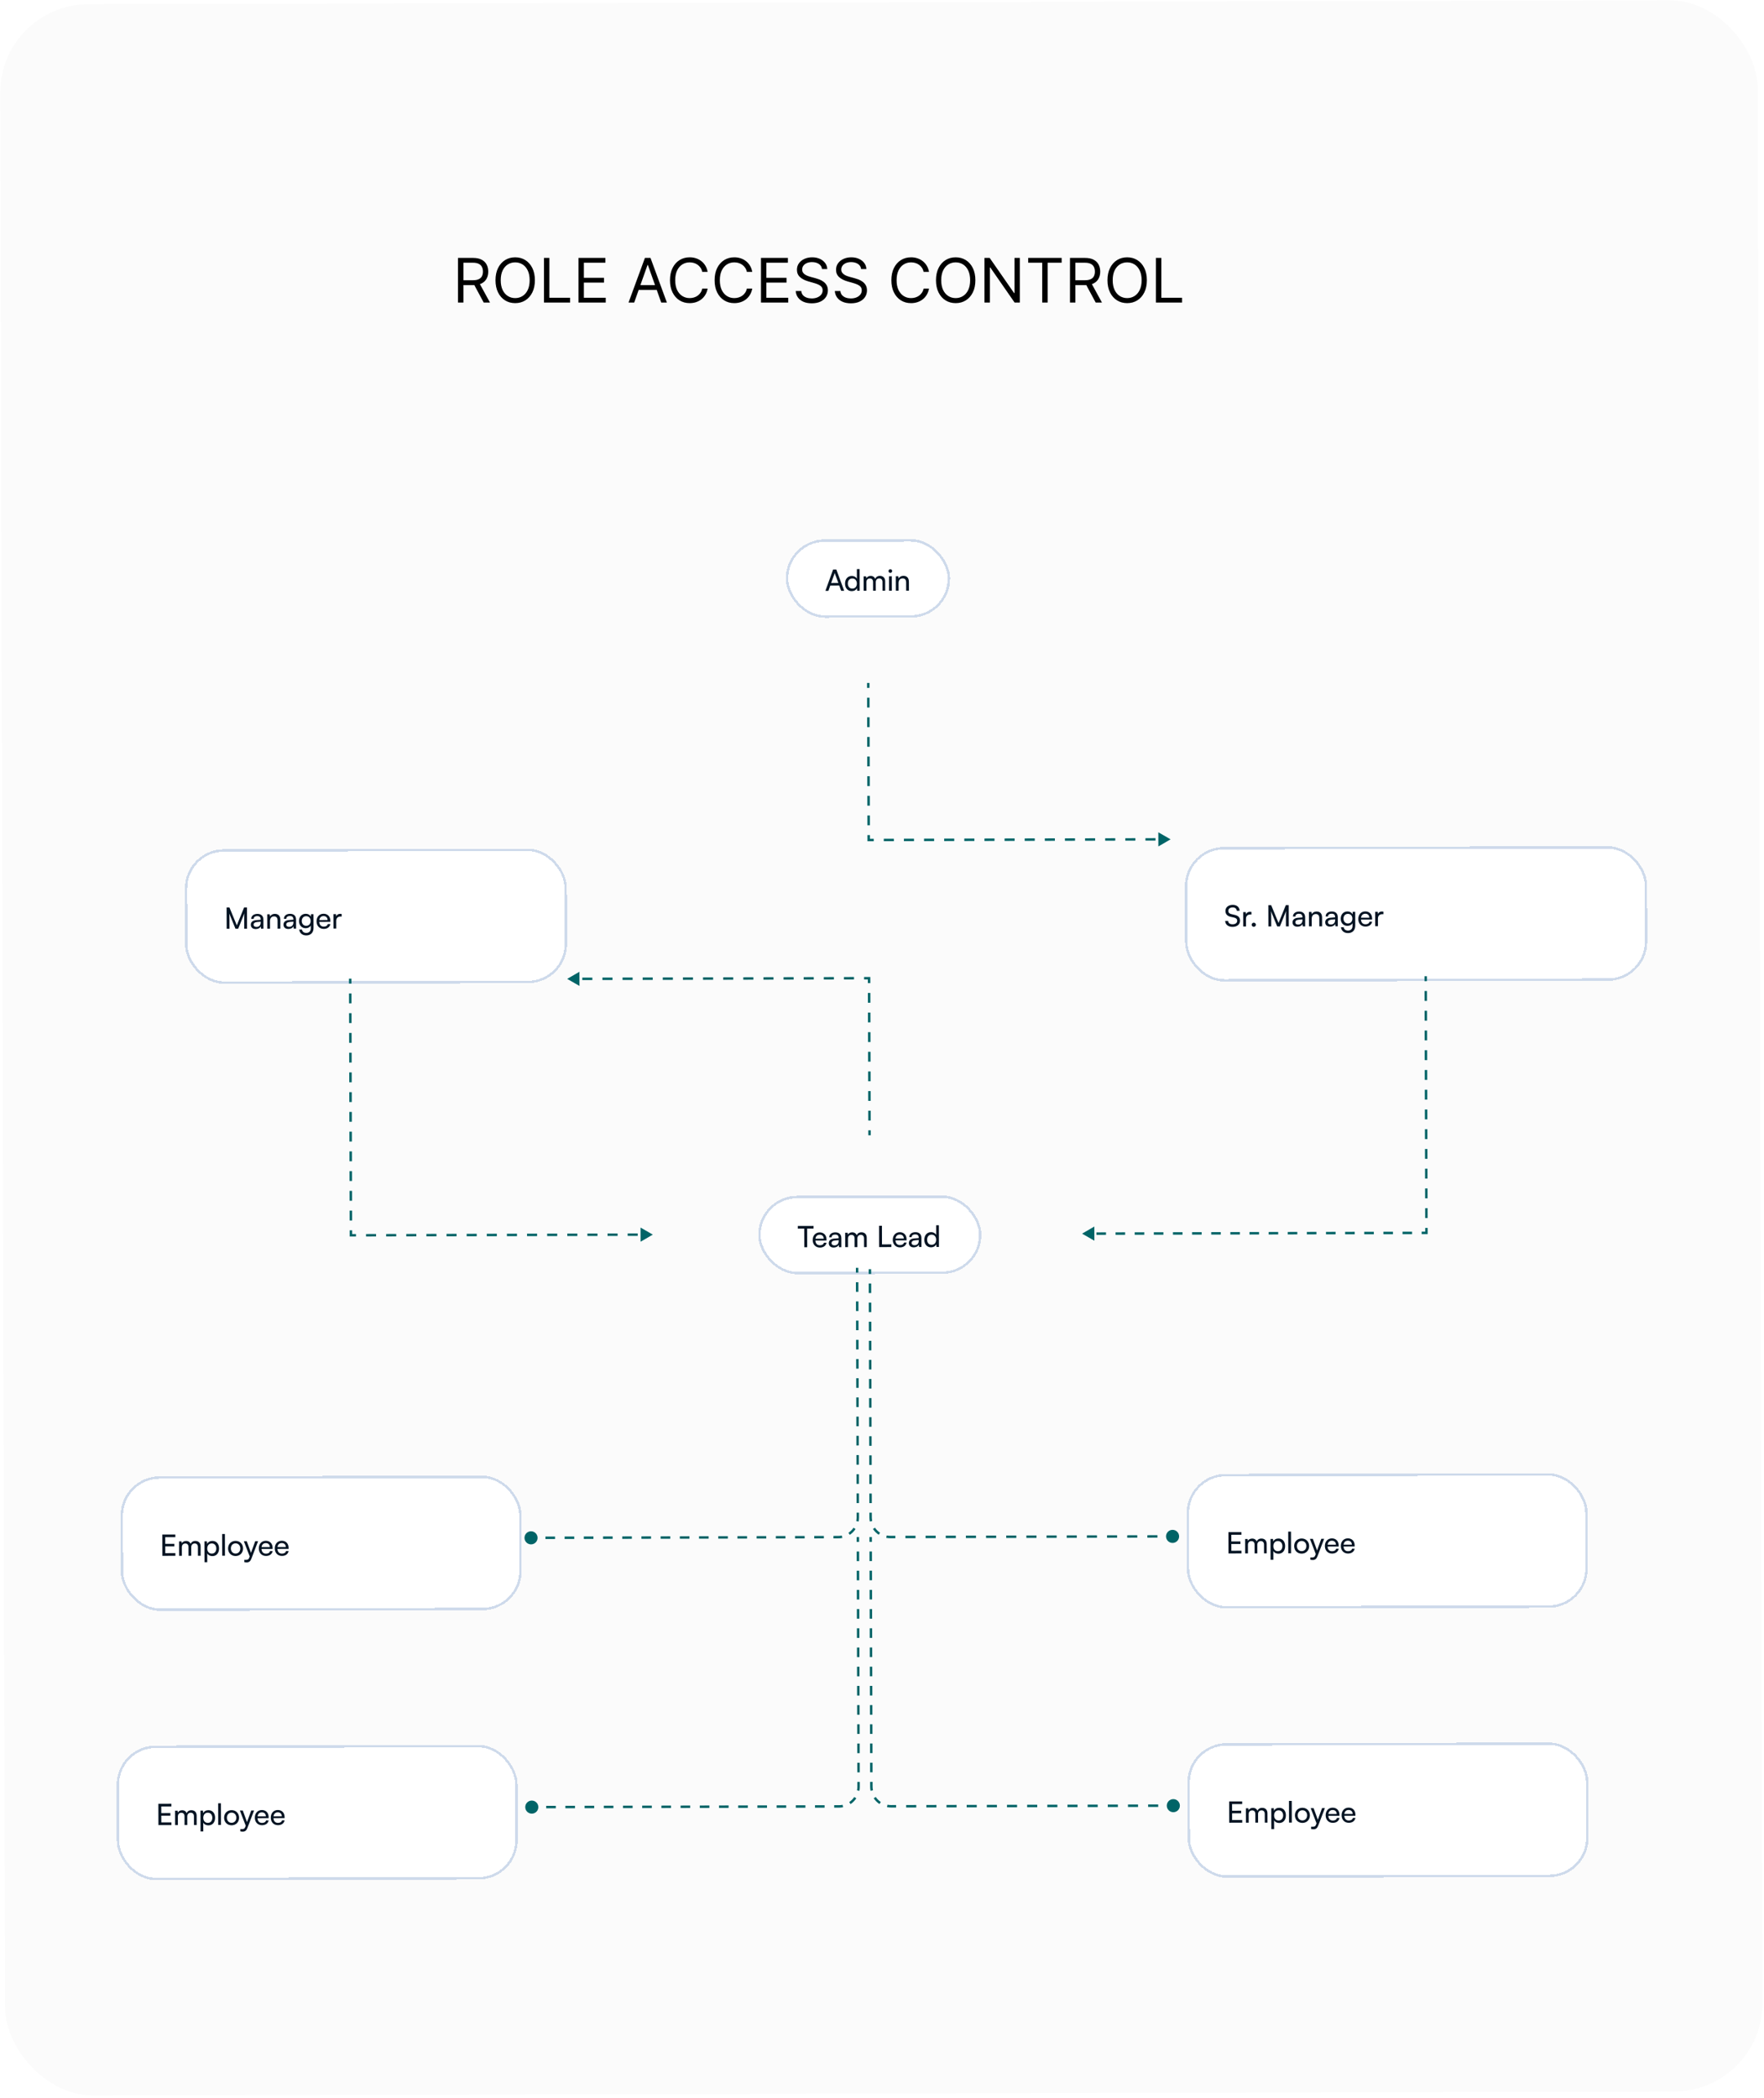 <svg width="719" height="855" viewBox="0 0 719 855" fill="none" xmlns="http://www.w3.org/2000/svg">
<rect y="1.803" width="716.339" height="852.301" rx="36" transform="rotate(-0.144 0 1.803)" fill="#FBFBFB"/>
<path d="M186.684 123.298V105.116H192.828C194.248 105.116 195.414 105.359 196.326 105.844C197.237 106.323 197.912 106.983 198.35 107.824C198.788 108.664 199.007 109.62 199.007 110.691C199.007 111.763 198.788 112.713 198.35 113.541C197.912 114.37 197.24 115.021 196.335 115.494C195.429 115.962 194.272 116.196 192.863 116.196H187.892V114.207H192.792C193.763 114.207 194.544 114.065 195.136 113.781C195.734 113.497 196.166 113.094 196.432 112.573C196.704 112.047 196.841 111.419 196.841 110.691C196.841 109.963 196.704 109.327 196.432 108.783C196.16 108.238 195.725 107.818 195.127 107.522C194.529 107.22 193.739 107.069 192.757 107.069H188.886V123.298H186.684ZM195.243 115.13L199.717 123.298H197.16L192.757 115.13H195.243ZM218.016 114.207C218.016 116.125 217.67 117.782 216.978 119.179C216.285 120.575 215.335 121.652 214.128 122.41C212.921 123.168 211.542 123.546 209.991 123.546C208.44 123.546 207.061 123.168 205.854 122.41C204.646 121.652 203.697 120.575 203.004 119.179C202.312 117.782 201.965 116.125 201.965 114.207C201.965 112.289 202.312 110.632 203.004 109.235C203.697 107.839 204.646 106.761 205.854 106.004C207.061 105.246 208.44 104.867 209.991 104.867C211.542 104.867 212.921 105.246 214.128 106.004C215.335 106.761 216.285 107.839 216.978 109.235C217.67 110.632 218.016 112.289 218.016 114.207ZM215.886 114.207C215.886 112.633 215.622 111.304 215.096 110.221C214.575 109.138 213.868 108.318 212.974 107.762C212.086 107.205 211.092 106.927 209.991 106.927C208.89 106.927 207.893 107.205 206.999 107.762C206.111 108.318 205.404 109.138 204.877 110.221C204.356 111.304 204.096 112.633 204.096 114.207C204.096 115.781 204.356 117.11 204.877 118.193C205.404 119.276 206.111 120.096 206.999 120.652C207.893 121.209 208.89 121.487 209.991 121.487C211.092 121.487 212.086 121.209 212.974 120.652C213.868 120.096 214.575 119.276 215.096 118.193C215.622 117.11 215.886 115.781 215.886 114.207ZM221.719 123.298V105.116H223.92V121.345H232.372V123.298H221.719ZM235.781 123.298V105.116H246.754V107.069H237.983V113.213H246.186V115.166H237.983V121.345H246.896V123.298H235.781ZM258.499 123.298H256.191L262.867 105.116H265.14L271.816 123.298H269.508L264.075 107.992H263.933L258.499 123.298ZM259.352 116.196H268.656V118.149H259.352V116.196ZM288.424 110.798H286.223C286.093 110.165 285.865 109.608 285.539 109.129C285.22 108.649 284.829 108.247 284.367 107.921C283.912 107.59 283.405 107.341 282.849 107.176C282.293 107.01 281.713 106.927 281.109 106.927C280.008 106.927 279.011 107.205 278.117 107.762C277.229 108.318 276.522 109.138 275.995 110.221C275.475 111.304 275.214 112.633 275.214 114.207C275.214 115.781 275.475 117.11 275.995 118.193C276.522 119.276 277.229 120.096 278.117 120.652C279.011 121.209 280.008 121.487 281.109 121.487C281.713 121.487 282.293 121.404 282.849 121.238C283.405 121.072 283.912 120.827 284.367 120.501C284.829 120.17 285.22 119.764 285.539 119.285C285.865 118.8 286.093 118.243 286.223 117.616H288.424C288.259 118.545 287.957 119.377 287.519 120.111C287.081 120.845 286.536 121.469 285.885 121.984C285.234 122.493 284.503 122.881 283.693 123.147C282.888 123.413 282.026 123.546 281.109 123.546C279.558 123.546 278.179 123.168 276.972 122.41C275.765 121.652 274.815 120.575 274.122 119.179C273.43 117.782 273.084 116.125 273.084 114.207C273.084 112.289 273.43 110.632 274.122 109.235C274.815 107.839 275.765 106.761 276.972 106.004C278.179 105.246 279.558 104.867 281.109 104.867C282.026 104.867 282.888 105.001 283.693 105.267C284.503 105.533 285.234 105.924 285.885 106.439C286.536 106.948 287.081 107.569 287.519 108.303C287.957 109.031 288.259 109.863 288.424 110.798ZM306.613 110.798H304.411C304.281 110.165 304.053 109.608 303.728 109.129C303.408 108.649 303.017 108.247 302.556 107.921C302.1 107.59 301.594 107.341 301.038 107.176C300.481 107.01 299.901 106.927 299.298 106.927C298.197 106.927 297.199 107.205 296.306 107.762C295.418 108.318 294.711 109.138 294.184 110.221C293.663 111.304 293.403 112.633 293.403 114.207C293.403 115.781 293.663 117.11 294.184 118.193C294.711 119.276 295.418 120.096 296.306 120.652C297.199 121.209 298.197 121.487 299.298 121.487C299.901 121.487 300.481 121.404 301.038 121.238C301.594 121.072 302.1 120.827 302.556 120.501C303.017 120.17 303.408 119.764 303.728 119.285C304.053 118.8 304.281 118.243 304.411 117.616H306.613C306.447 118.545 306.145 119.377 305.707 120.111C305.269 120.845 304.725 121.469 304.074 121.984C303.423 122.493 302.692 122.881 301.881 123.147C301.076 123.413 300.215 123.546 299.298 123.546C297.747 123.546 296.368 123.168 295.16 122.41C293.953 121.652 293.003 120.575 292.311 119.179C291.618 117.782 291.272 116.125 291.272 114.207C291.272 112.289 291.618 110.632 292.311 109.235C293.003 107.839 293.953 106.761 295.16 106.004C296.368 105.246 297.747 104.867 299.298 104.867C300.215 104.867 301.076 105.001 301.881 105.267C302.692 105.533 303.423 105.924 304.074 106.439C304.725 106.948 305.269 107.569 305.707 108.303C306.145 109.031 306.447 109.863 306.613 110.798ZM310.171 123.298V105.116H321.144V107.069H312.372V113.213H320.576V115.166H312.372V121.345H321.286V123.298H310.171ZM335.055 109.661C334.949 108.762 334.517 108.063 333.759 107.566C333.002 107.069 332.072 106.821 330.971 106.821C330.167 106.821 329.462 106.951 328.859 107.211C328.261 107.472 327.793 107.83 327.456 108.285C327.124 108.741 326.959 109.259 326.959 109.839C326.959 110.324 327.074 110.742 327.305 111.091C327.542 111.434 327.844 111.721 328.21 111.952C328.577 112.177 328.962 112.363 329.365 112.511C329.767 112.653 330.137 112.769 330.474 112.858L332.321 113.355C332.794 113.479 333.321 113.651 333.901 113.87C334.487 114.089 335.046 114.387 335.579 114.766C336.118 115.139 336.562 115.619 336.911 116.204C337.26 116.79 337.435 117.509 337.435 118.362C337.435 119.344 337.177 120.232 336.662 121.025C336.153 121.818 335.407 122.449 334.425 122.916C333.448 123.384 332.262 123.617 330.865 123.617C329.563 123.617 328.435 123.407 327.482 122.987C326.536 122.567 325.79 121.981 325.245 121.229C324.707 120.478 324.402 119.605 324.331 118.61H326.604C326.663 119.297 326.894 119.865 327.296 120.315C327.704 120.759 328.219 121.09 328.841 121.309C329.468 121.522 330.143 121.629 330.865 121.629C331.705 121.629 332.46 121.493 333.129 121.22C333.798 120.942 334.327 120.558 334.718 120.066C335.109 119.569 335.304 118.989 335.304 118.326C335.304 117.723 335.135 117.231 334.798 116.853C334.46 116.474 334.017 116.166 333.466 115.929C332.916 115.693 332.321 115.485 331.682 115.308L329.444 114.669C328.024 114.26 326.9 113.677 326.071 112.92C325.242 112.162 324.828 111.171 324.828 109.946C324.828 108.928 325.103 108.04 325.654 107.282C326.21 106.519 326.956 105.927 327.891 105.507C328.832 105.081 329.882 104.867 331.043 104.867C332.214 104.867 333.256 105.078 334.168 105.498C335.079 105.912 335.801 106.48 336.334 107.202C336.872 107.924 337.156 108.744 337.186 109.661H335.055ZM350.998 109.661C350.891 108.762 350.459 108.063 349.702 107.566C348.944 107.069 348.015 106.821 346.914 106.821C346.109 106.821 345.405 106.951 344.801 107.211C344.203 107.472 343.736 107.83 343.398 108.285C343.067 108.741 342.901 109.259 342.901 109.839C342.901 110.324 343.016 110.742 343.247 111.091C343.484 111.434 343.786 111.721 344.153 111.952C344.52 112.177 344.905 112.363 345.307 112.511C345.709 112.653 346.079 112.769 346.417 112.858L348.263 113.355C348.737 113.479 349.264 113.651 349.844 113.87C350.429 114.089 350.989 114.387 351.521 114.766C352.06 115.139 352.504 115.619 352.853 116.204C353.202 116.79 353.377 117.509 353.377 118.362C353.377 119.344 353.119 120.232 352.605 121.025C352.096 121.818 351.35 122.449 350.367 122.916C349.391 123.384 348.204 123.617 346.807 123.617C345.505 123.617 344.378 123.407 343.425 122.987C342.478 122.567 341.732 121.981 341.188 121.229C340.649 120.478 340.344 119.605 340.273 118.61H342.546C342.605 119.297 342.836 119.865 343.238 120.315C343.647 120.759 344.162 121.09 344.783 121.309C345.411 121.522 346.085 121.629 346.807 121.629C347.648 121.629 348.402 121.493 349.071 121.22C349.74 120.942 350.27 120.558 350.66 120.066C351.051 119.569 351.246 118.989 351.246 118.326C351.246 117.723 351.078 117.231 350.74 116.853C350.403 116.474 349.959 116.166 349.409 115.929C348.858 115.693 348.263 115.485 347.624 115.308L345.387 114.669C343.966 114.26 342.842 113.677 342.013 112.92C341.185 112.162 340.77 111.171 340.77 109.946C340.77 108.928 341.046 108.04 341.596 107.282C342.152 106.519 342.898 105.927 343.833 105.507C344.774 105.081 345.825 104.867 346.985 104.867C348.157 104.867 349.198 105.078 350.11 105.498C351.021 105.912 351.743 106.48 352.276 107.202C352.815 107.924 353.099 108.744 353.128 109.661H350.998ZM378.659 110.798H376.457C376.327 110.165 376.099 109.608 375.774 109.129C375.454 108.649 375.063 108.247 374.602 107.921C374.146 107.59 373.64 107.341 373.084 107.176C372.527 107.01 371.947 106.927 371.343 106.927C370.243 106.927 369.245 107.205 368.352 107.762C367.464 108.318 366.757 109.138 366.23 110.221C365.709 111.304 365.449 112.633 365.449 114.207C365.449 115.781 365.709 117.11 366.23 118.193C366.757 119.276 367.464 120.096 368.352 120.652C369.245 121.209 370.243 121.487 371.343 121.487C371.947 121.487 372.527 121.404 373.084 121.238C373.64 121.072 374.146 120.827 374.602 120.501C375.063 120.17 375.454 119.764 375.774 119.285C376.099 118.8 376.327 118.243 376.457 117.616H378.659C378.493 118.545 378.191 119.377 377.753 120.111C377.315 120.845 376.771 121.469 376.12 121.984C375.469 122.493 374.738 122.881 373.927 123.147C373.122 123.413 372.261 123.546 371.343 123.546C369.793 123.546 368.414 123.168 367.206 122.41C365.999 121.652 365.049 120.575 364.357 119.179C363.664 117.782 363.318 116.125 363.318 114.207C363.318 112.289 363.664 110.632 364.357 109.235C365.049 107.839 365.999 106.761 367.206 106.004C368.414 105.246 369.793 104.867 371.343 104.867C372.261 104.867 373.122 105.001 373.927 105.267C374.738 105.533 375.469 105.924 376.12 106.439C376.771 106.948 377.315 107.569 377.753 108.303C378.191 109.031 378.493 109.863 378.659 110.798ZM397.558 114.207C397.558 116.125 397.211 117.782 396.519 119.179C395.826 120.575 394.876 121.652 393.669 122.41C392.462 123.168 391.083 123.546 389.532 123.546C387.981 123.546 386.602 123.168 385.395 122.41C384.187 121.652 383.238 120.575 382.545 119.179C381.853 117.782 381.506 116.125 381.506 114.207C381.506 112.289 381.853 110.632 382.545 109.235C383.238 107.839 384.187 106.761 385.395 106.004C386.602 105.246 387.981 104.867 389.532 104.867C391.083 104.867 392.462 105.246 393.669 106.004C394.876 106.761 395.826 107.839 396.519 109.235C397.211 110.632 397.558 112.289 397.558 114.207ZM395.427 114.207C395.427 112.633 395.163 111.304 394.637 110.221C394.116 109.138 393.409 108.318 392.515 107.762C391.627 107.205 390.633 106.927 389.532 106.927C388.431 106.927 387.434 107.205 386.54 107.762C385.652 108.318 384.945 109.138 384.418 110.221C383.897 111.304 383.637 112.633 383.637 114.207C383.637 115.781 383.897 117.11 384.418 118.193C384.945 119.276 385.652 120.096 386.54 120.652C387.434 121.209 388.431 121.487 389.532 121.487C390.633 121.487 391.627 121.209 392.515 120.652C393.409 120.096 394.116 119.276 394.637 118.193C395.163 117.11 395.427 115.781 395.427 114.207ZM415.677 105.116V123.298H413.546L403.639 109.022H403.461V123.298H401.26V105.116H403.39L413.333 119.427H413.511V105.116H415.677ZM419.088 107.069V105.116H432.725V107.069H427.008V123.298H424.806V107.069H419.088ZM436.123 123.298V105.116H442.266C443.687 105.116 444.853 105.359 445.764 105.844C446.676 106.323 447.35 106.983 447.788 107.824C448.226 108.664 448.445 109.62 448.445 110.691C448.445 111.763 448.226 112.713 447.788 113.541C447.35 114.37 446.679 115.021 445.773 115.494C444.868 115.962 443.71 116.196 442.302 116.196H437.33V114.207H442.231C443.201 114.207 443.983 114.065 444.575 113.781C445.172 113.497 445.604 113.094 445.871 112.573C446.143 112.047 446.279 111.419 446.279 110.691C446.279 109.963 446.143 109.327 445.871 108.783C445.598 108.238 445.163 107.818 444.566 107.522C443.968 107.22 443.178 107.069 442.195 107.069H438.325V123.298H436.123ZM444.681 115.13L449.156 123.298H446.599L442.195 115.13H444.681ZM467.455 114.207C467.455 116.125 467.109 117.782 466.416 119.179C465.724 120.575 464.774 121.652 463.566 122.41C462.359 123.168 460.98 123.546 459.429 123.546C457.879 123.546 456.5 123.168 455.292 122.41C454.085 121.652 453.135 120.575 452.443 119.179C451.75 117.782 451.404 116.125 451.404 114.207C451.404 112.289 451.75 110.632 452.443 109.235C453.135 107.839 454.085 106.761 455.292 106.004C456.5 105.246 457.879 104.867 459.429 104.867C460.98 104.867 462.359 105.246 463.566 106.004C464.774 106.761 465.724 107.839 466.416 109.235C467.109 110.632 467.455 112.289 467.455 114.207ZM465.324 114.207C465.324 112.633 465.061 111.304 464.534 110.221C464.013 109.138 463.306 108.318 462.412 107.762C461.525 107.205 460.53 106.927 459.429 106.927C458.329 106.927 457.331 107.205 456.438 107.762C455.55 108.318 454.843 109.138 454.316 110.221C453.795 111.304 453.535 112.633 453.535 114.207C453.535 115.781 453.795 117.11 454.316 118.193C454.843 119.276 455.55 120.096 456.438 120.652C457.331 121.209 458.329 121.487 459.429 121.487C460.53 121.487 461.525 121.209 462.412 120.652C463.306 120.096 464.013 119.276 464.534 118.193C465.061 117.11 465.324 115.781 465.324 114.207ZM471.157 123.298V105.116H473.359V121.345H481.81V123.298H471.157Z" fill="black"/>
<g filter="url(#filter0_d_13_837)">
<rect width="67" height="32" rx="16" transform="matrix(1 -0.002 0.003 1 320.228 217.828)" fill="white" shape-rendering="crispEdges"/>
<rect x="0.501" y="0.499" width="66" height="31" rx="15.5" transform="matrix(1 -0.002 0.003 1 320.227 217.829)" stroke="#CEDAEB" shape-rendering="crispEdges"/>
<path d="M337.656 238.789L336.432 238.792L339.575 230.109L340.883 230.106L344.088 238.775L342.852 238.778L342.065 236.619L338.417 236.628L337.656 238.789ZM340.084 231.98L338.775 235.607L341.715 235.6L340.372 231.979C340.312 231.811 340.251 231.608 340.227 231.476C340.203 231.596 340.144 231.8 340.084 231.98ZM347.179 238.912C345.475 238.916 344.439 237.646 344.434 235.858C344.429 234.058 345.469 232.736 347.209 232.732C348.109 232.73 348.866 233.124 349.264 233.843L349.253 229.931L350.369 229.929L350.394 238.761L349.386 238.763L349.287 237.695C348.905 238.5 348.115 238.91 347.179 238.912ZM347.404 237.891C348.556 237.889 349.261 237.035 349.258 235.811C349.254 234.611 348.544 233.749 347.392 233.751C346.24 233.754 345.57 234.62 345.574 235.82C345.577 237.032 346.252 237.894 347.404 237.891ZM353.149 238.755L352.021 238.757L352.005 232.889L353.013 232.887L353.123 233.655C353.422 233.102 354.044 232.717 354.872 232.715C355.784 232.713 356.434 233.167 356.736 233.899C357.01 233.166 357.716 232.708 358.628 232.706C359.972 232.703 360.791 233.541 360.795 234.897L360.805 238.737L359.701 238.74L359.691 235.176C359.689 234.252 359.171 233.725 358.379 233.727C357.527 233.729 356.965 234.33 356.968 235.266L356.977 238.746L355.861 238.748L355.851 235.172C355.849 234.249 355.343 233.746 354.551 233.747C353.699 233.749 353.137 234.339 353.14 235.275L353.149 238.755ZM362.901 231.473C362.493 231.474 362.156 231.138 362.155 230.73C362.153 230.31 362.488 229.986 362.896 229.985C363.304 229.984 363.641 230.307 363.643 230.727C363.644 231.135 363.309 231.472 362.901 231.473ZM362.369 238.734L362.353 232.866L363.481 232.863L363.497 238.731L362.369 238.734ZM366.263 238.725L365.135 238.728L365.118 232.86L366.138 232.857L366.261 233.757C366.631 233.084 367.374 232.687 368.202 232.685C369.75 232.681 370.46 233.628 370.465 235.128L370.475 238.716L369.347 238.718L369.337 235.382C369.334 234.194 368.781 233.715 367.917 233.717C366.861 233.72 366.251 234.477 366.254 235.617L366.263 238.725Z" fill="#031322"/>
</g>
<path d="M477.132 342.066L472.14 344.964L472.124 339.191L477.132 342.066ZM354.08 342.342L354.081 342.842L353.581 342.844L353.58 342.344L354.08 342.342ZM470.981 342.58L466.879 342.589L466.877 341.589L470.978 341.58L470.981 342.58ZM462.778 342.598L458.676 342.608L458.673 341.608L462.775 341.598L462.778 342.598ZM454.574 342.617L450.472 342.626L450.47 341.626L454.571 341.617L454.574 342.617ZM446.371 342.635L442.269 342.644L442.266 341.644L446.368 341.635L446.371 342.635ZM438.167 342.654L434.065 342.663L434.063 341.663L438.164 341.654L438.167 342.654ZM429.964 342.672L425.862 342.681L425.859 341.681L429.961 341.672L429.964 342.672ZM421.76 342.69L417.658 342.7L417.656 341.7L421.757 341.69L421.76 342.69ZM413.557 342.709L409.455 342.718L409.452 341.718L413.554 341.709L413.557 342.709ZM405.353 342.727L401.251 342.737L401.249 341.737L405.35 341.727L405.353 342.727ZM397.15 342.746L393.048 342.755L393.045 341.755L397.147 341.746L397.15 342.746ZM388.946 342.764L384.844 342.773L384.842 341.773L388.943 341.764L388.946 342.764ZM380.743 342.783L376.641 342.792L376.638 341.792L380.74 341.783L380.743 342.783ZM372.539 342.801L368.437 342.81L368.435 341.81L372.536 341.801L372.539 342.801ZM364.336 342.819L360.234 342.829L360.231 341.829L364.333 341.819L364.336 342.819ZM356.132 342.838L354.081 342.842L354.078 341.842L356.129 341.838L356.132 342.838ZM353.58 342.344L353.574 340.344L354.574 340.341L354.58 342.341L353.58 342.344ZM353.563 336.344L353.552 332.344L354.552 332.341L354.563 336.341L353.563 336.344ZM353.54 328.344L353.529 324.344L354.529 324.341L354.54 328.341L353.54 328.344ZM353.518 320.344L353.506 316.344L354.506 316.341L354.518 320.341L353.518 320.344ZM353.495 312.344L353.484 308.344L354.484 308.341L354.495 312.341L353.495 312.344ZM353.473 304.344L353.461 300.344L354.461 300.341L354.473 304.341L353.473 304.344ZM353.45 296.344L353.439 292.344L354.439 292.341L354.45 296.341L353.45 296.344ZM353.427 288.344L353.416 284.344L354.416 284.342L354.427 288.341L353.427 288.344ZM353.405 280.344L353.399 278.344L354.399 278.342L354.405 280.342L353.405 280.344Z" fill="#006467"/>
<g filter="url(#filter1_d_13_837)">
<rect width="188.425" height="54.872" rx="16" transform="matrix(1 -0.002 0.003 1 482.904 343.207)" fill="white" shape-rendering="crispEdges"/>
<rect x="0.501" y="0.499" width="187.425" height="53.872" rx="15.5" transform="matrix(1 -0.002 0.003 1 482.902 343.208)" stroke="#CEDAEB" shape-rendering="crispEdges"/>
<path d="M499.481 369.27C499.477 367.782 500.674 366.771 502.462 366.767C504.118 366.764 505.189 367.685 505.289 369.185L504.101 369.188C504.039 368.324 503.425 367.821 502.453 367.823C501.361 367.826 500.655 368.379 500.657 369.231C500.659 369.927 501.056 370.346 501.873 370.537L503.302 370.869C504.719 371.19 505.441 371.957 505.444 373.181C505.449 374.741 504.24 375.739 502.392 375.744C500.628 375.747 499.449 374.826 499.373 373.338L500.573 373.336C500.599 374.164 501.297 374.69 502.389 374.688C503.541 374.685 504.271 374.143 504.269 373.279C504.267 372.595 503.893 372.164 503.065 371.974L501.636 371.653C500.219 371.332 499.485 370.518 499.481 369.27ZM510.08 369.666L510.083 370.698L509.579 370.699C508.511 370.702 507.853 371.351 507.856 372.479L507.865 375.587L506.737 375.59L506.72 369.734L507.776 369.731L507.851 370.619C508.089 370.007 508.676 369.597 509.48 369.596C509.684 369.595 509.852 369.619 510.08 369.666ZM511.046 375.724C510.578 375.725 510.181 375.342 510.18 374.886C510.178 374.418 510.573 374.033 511.041 374.032C511.497 374.031 511.894 374.414 511.896 374.882C511.897 375.338 511.502 375.723 511.046 375.724ZM518.147 375.564L516.995 375.567L516.971 366.891L518.123 366.888L521.131 374.177L524.099 366.875L525.275 366.872L525.299 375.548L524.147 375.551L524.138 372.119C524.133 370.499 524.143 369.911 524.202 369.299L521.687 375.556L520.583 375.559L518.046 369.336C518.107 369.756 518.133 370.644 518.137 371.856L518.147 375.564ZM528.844 375.684C527.584 375.687 526.838 374.981 526.835 373.913C526.832 372.833 527.634 372.159 529.014 372.048L530.861 371.9L530.861 371.732C530.858 370.748 530.269 370.401 529.477 370.403C528.529 370.405 527.99 370.826 527.992 371.534L527.008 371.536C527.005 370.312 528.01 369.506 529.522 369.503C530.974 369.499 531.961 370.265 531.965 371.849L531.976 375.533L531.016 375.535L530.893 374.588C530.595 375.26 529.792 375.682 528.844 375.684ZM529.165 374.807C530.233 374.805 530.879 374.108 530.876 373.004L530.875 372.692L529.376 372.815C528.38 372.913 527.973 373.298 527.975 373.874C527.977 374.498 528.433 374.809 529.165 374.807ZM534.666 375.527L533.538 375.53L533.521 369.662L534.541 369.659L534.664 370.559C535.034 369.886 535.777 369.489 536.605 369.487C538.153 369.483 538.863 370.43 538.868 371.93L538.878 375.518L537.75 375.52L537.74 372.184C537.737 370.996 537.184 370.517 536.32 370.519C535.264 370.522 534.654 371.279 534.657 372.419L534.666 375.527ZM542.156 375.654C540.896 375.657 540.15 374.951 540.147 373.883C540.144 372.803 540.946 372.129 542.326 372.018L544.174 371.87L544.173 371.702C544.17 370.718 543.581 370.371 542.789 370.373C541.841 370.375 541.303 370.796 541.305 371.504L540.321 371.506C540.317 370.282 541.323 369.476 542.835 369.473C544.287 369.469 545.273 370.235 545.278 371.819L545.288 375.503L544.328 375.505L544.205 374.558C543.907 375.23 543.104 375.652 542.156 375.654ZM542.478 374.778C543.546 374.775 544.192 374.078 544.189 372.974L544.188 372.662L542.688 372.785C541.693 372.883 541.286 373.268 541.287 373.844C541.289 374.468 541.746 374.779 542.478 374.778ZM546.469 372.417C546.465 370.761 547.529 369.462 549.233 369.458C550.181 369.456 550.914 369.887 551.288 370.618L551.37 369.622L552.378 369.619L552.393 375.247C552.399 377.095 551.262 378.274 549.462 378.278C547.866 378.281 546.771 377.384 546.551 375.896L547.679 375.894C547.826 376.758 548.475 377.26 549.459 377.258C550.563 377.255 551.281 376.534 551.278 375.418L551.275 374.242C550.893 374.927 550.126 375.336 549.202 375.338C547.534 375.342 546.474 374.061 546.469 372.417ZM547.597 372.39C547.6 373.494 548.287 374.356 549.391 374.354C550.531 374.351 551.225 373.534 551.221 372.382C551.218 371.254 550.544 370.439 549.392 370.442C548.264 370.445 547.594 371.31 547.597 372.39ZM556.554 375.622C554.826 375.626 553.635 374.38 553.63 372.556C553.625 370.72 554.785 369.446 556.489 369.442C558.157 369.438 559.252 370.588 559.257 372.328L559.258 372.748L554.722 372.77C554.81 374.006 555.46 374.688 556.576 374.686C557.452 374.684 558.027 374.323 558.217 373.65L559.273 373.648C558.988 374.908 558.006 375.619 556.554 375.622ZM556.492 370.39C555.508 370.392 554.885 370.982 554.744 372.014L558.128 372.006C558.125 371.034 557.488 370.388 556.492 370.39ZM563.869 369.545L563.872 370.577L563.368 370.579C562.3 370.581 561.642 371.23 561.645 372.358L561.654 375.466L560.526 375.469L560.509 369.613L561.565 369.611L561.64 370.498C561.878 369.886 562.465 369.477 563.269 369.475C563.473 369.474 563.641 369.498 563.869 369.545Z" fill="#031322"/>
</g>
<g filter="url(#filter2_d_13_837)">
<rect width="155.739" height="54.872" rx="16" transform="matrix(1 -0.002 0.003 1 75.292 344.122)" fill="white" shape-rendering="crispEdges"/>
<rect x="0.501" y="0.499" width="154.739" height="53.872" rx="15.5" transform="matrix(1 -0.002 0.003 1 75.291 344.123)" stroke="#CEDAEB" shape-rendering="crispEdges"/>
<path d="M93.544 376.517L92.392 376.519L92.367 367.843L93.519 367.841L96.528 375.13L99.495 367.827L100.671 367.825L100.696 376.501L99.544 376.503L99.534 373.071C99.529 371.451 99.54 370.863 99.598 370.251L97.084 376.509L95.98 376.511L93.442 370.289C93.503 370.709 93.53 371.597 93.533 372.809L93.544 376.517ZM104.24 376.637C102.98 376.64 102.234 375.933 102.231 374.865C102.228 373.785 103.03 373.112 104.41 373L106.258 372.852L106.257 372.684C106.254 371.7 105.665 371.354 104.873 371.355C103.925 371.358 103.387 371.779 103.389 372.487L102.405 372.489C102.401 371.265 103.407 370.459 104.919 370.455C106.371 370.452 107.357 371.218 107.362 372.802L107.372 376.486L106.412 376.488L106.289 375.54C105.991 376.213 105.188 376.635 104.24 376.637ZM104.562 375.76C105.63 375.758 106.276 375.06 106.273 373.956L106.272 373.644L104.772 373.768C103.777 373.866 103.37 374.251 103.371 374.827C103.373 375.451 103.83 375.762 104.562 375.76ZM110.062 376.48L108.934 376.482L108.918 370.614L109.938 370.612L110.06 371.512C110.43 370.839 111.173 370.441 112.001 370.439C113.549 370.436 114.26 371.382 114.264 372.882L114.274 376.47L113.146 376.473L113.137 373.137C113.133 371.949 112.58 371.47 111.716 371.472C110.66 371.474 110.05 372.232 110.053 373.372L110.062 376.48ZM117.553 376.607C116.293 376.61 115.547 375.903 115.544 374.835C115.541 373.755 116.343 373.082 117.723 372.971L119.57 372.822L119.57 372.654C119.567 371.67 118.978 371.324 118.186 371.325C117.238 371.328 116.699 371.749 116.701 372.457L115.717 372.459C115.714 371.235 116.719 370.429 118.231 370.425C119.683 370.422 120.67 371.188 120.674 372.772L120.684 376.456L119.724 376.458L119.602 375.51C119.304 376.183 118.501 376.605 117.553 376.607ZM117.874 375.73C118.942 375.728 119.588 375.03 119.585 373.926L119.584 373.614L118.085 373.738C117.089 373.836 116.682 374.221 116.684 374.797C116.685 375.421 117.142 375.732 117.874 375.73ZM121.866 373.369C121.861 371.713 122.925 370.415 124.629 370.411C125.577 370.409 126.311 370.839 126.685 371.57L126.766 370.574L127.774 370.572L127.79 376.2C127.795 378.048 126.658 379.226 124.858 379.231C123.262 379.234 122.168 378.337 121.948 376.849L123.076 376.847C123.222 377.71 123.872 378.213 124.856 378.211C125.96 378.208 126.677 377.486 126.674 376.37L126.671 375.194C126.289 375.879 125.522 376.289 124.598 376.291C122.93 376.295 121.87 375.013 121.866 373.369ZM122.994 373.343C122.997 374.447 123.683 375.309 124.787 375.307C125.927 375.304 126.621 374.487 126.618 373.335C126.615 372.207 125.94 371.392 124.788 371.395C123.66 371.397 122.991 372.263 122.994 373.343ZM131.951 376.575C130.223 376.578 129.031 375.333 129.026 373.509C129.021 371.673 130.181 370.399 131.885 370.395C133.553 370.391 134.649 371.541 134.654 373.281L134.655 373.701L130.119 373.723C130.206 374.959 130.856 375.641 131.972 375.639C132.848 375.637 133.423 375.275 133.613 374.603L134.669 374.6C134.385 375.861 133.403 376.571 131.951 376.575ZM131.888 371.343C130.904 371.345 130.282 371.934 130.141 372.967L133.525 372.959C133.522 371.987 132.884 371.34 131.888 371.343ZM139.266 370.498L139.268 371.53L138.764 371.531C137.696 371.534 137.038 372.183 137.042 373.311L137.05 376.419L135.922 376.422L135.906 370.566L136.962 370.563L137.036 371.451C137.275 370.839 137.861 370.429 138.665 370.428C138.869 370.427 139.037 370.451 139.266 370.498Z" fill="#031322"/>
</g>
<path d="M354.239 398.665L354.237 398.165L354.737 398.163L354.739 398.663L354.239 398.665ZM231.186 398.941L236.178 396.043L236.194 401.816L231.186 398.941ZM353.919 462.665L353.914 460.665L354.914 460.663L354.919 462.663L353.919 462.665ZM353.902 456.665L353.891 452.665L354.891 452.663L354.902 456.663L353.902 456.665ZM353.88 448.665L353.868 444.665L354.868 444.663L354.88 448.663L353.88 448.665ZM353.857 440.666L353.846 436.666L354.846 436.663L354.857 440.663L353.857 440.666ZM353.835 432.666L353.823 428.666L354.823 428.663L354.835 432.663L353.835 432.666ZM353.812 424.666L353.801 420.666L354.801 420.663L354.812 424.663L353.812 424.666ZM353.789 416.666L353.778 412.666L354.778 412.663L354.789 416.663L353.789 416.666ZM353.767 408.666L353.756 404.666L354.756 404.663L354.767 408.663L353.767 408.666ZM353.744 400.666L353.739 398.666L354.739 398.663L354.744 400.663L353.744 400.666ZM354.24 399.165L352.189 399.169L352.186 398.169L354.237 398.165L354.24 399.165ZM348.087 399.178L343.986 399.188L343.983 398.188L348.085 398.178L348.087 399.178ZM339.884 399.197L335.782 399.206L335.779 398.206L339.881 398.197L339.884 399.197ZM331.68 399.215L327.579 399.224L327.576 398.224L331.678 398.215L331.68 399.215ZM323.477 399.234L319.375 399.243L319.372 398.243L323.474 398.234L323.477 399.234ZM315.273 399.252L311.172 399.261L311.169 398.261L315.271 398.252L315.273 399.252ZM307.07 399.27L302.968 399.28L302.965 398.28L307.067 398.27L307.07 399.27ZM298.866 399.289L294.765 399.298L294.762 398.298L298.864 398.289L298.866 399.289ZM290.663 399.307L286.561 399.316L286.558 398.316L290.66 398.307L290.663 399.307ZM282.459 399.326L278.358 399.335L278.355 398.335L282.457 398.326L282.459 399.326ZM274.256 399.344L270.154 399.353L270.151 398.353L274.253 398.344L274.256 399.344ZM266.052 399.363L261.951 399.372L261.948 398.372L266.05 398.363L266.052 399.363ZM257.849 399.381L253.747 399.39L253.744 398.39L257.846 398.381L257.849 399.381ZM249.645 399.399L245.544 399.409L245.541 398.409L249.643 398.399L249.645 399.399ZM241.442 399.418L237.34 399.427L237.337 398.427L241.439 398.418L241.442 399.418Z" fill="#006467"/>
<g filter="url(#filter3_d_13_837)">
<rect width="91" height="32" rx="16" transform="matrix(1 -0.002 0.003 1 308.983 485.355)" fill="white" shape-rendering="crispEdges"/>
<rect x="0.501" y="0.499" width="90" height="31" rx="15.5" transform="matrix(1 -0.002 0.003 1 308.982 485.356)" stroke="#CEDAEB" shape-rendering="crispEdges"/>
<path d="M325.189 498.722L325.186 497.642L331.582 497.628L331.585 498.708L328.981 498.714L329.003 506.31L327.827 506.313L327.805 498.717L325.189 498.722ZM334.18 506.442C332.452 506.446 331.26 505.201 331.255 503.377C331.25 501.541 332.411 500.266 334.115 500.262C335.783 500.259 336.878 501.408 336.883 503.148L336.884 503.568L332.348 503.59C332.435 504.826 333.085 505.509 334.201 505.506C335.077 505.504 335.652 505.143 335.842 504.471L336.898 504.468C336.614 505.729 335.632 506.439 334.18 506.442ZM334.117 501.21C333.133 501.213 332.511 501.802 332.37 502.834L335.754 502.827C335.751 501.855 335.113 501.208 334.117 501.21ZM339.809 506.43C338.549 506.432 337.803 505.726 337.8 504.658C337.797 503.578 338.599 502.904 339.979 502.793L341.827 502.645L341.826 502.477C341.823 501.493 341.234 501.146 340.442 501.148C339.494 501.15 338.956 501.572 338.958 502.28L337.974 502.282C337.97 501.058 338.976 500.252 340.488 500.248C341.94 500.245 342.926 501.011 342.93 502.595L342.941 506.279L341.981 506.281L341.858 505.333C341.56 506.006 340.757 506.428 339.809 506.43ZM340.131 505.553C341.199 505.551 341.845 504.853 341.842 503.749L341.841 503.437L340.341 503.56C339.345 503.659 338.939 504.044 338.94 504.62C338.942 505.244 339.399 505.555 340.131 505.553ZM345.631 506.273L344.503 506.275L344.486 500.407L345.494 500.405L345.605 501.173C345.903 500.62 346.526 500.235 347.354 500.233C348.266 500.231 348.915 500.685 349.217 501.417C349.491 500.684 350.198 500.226 351.11 500.224C352.454 500.221 353.272 501.059 353.276 502.415L353.287 506.255L352.183 506.258L352.173 502.694C352.17 501.77 351.653 501.243 350.861 501.245C350.009 501.247 349.447 501.848 349.449 502.784L349.459 506.264L348.343 506.266L348.333 502.691C348.33 501.767 347.825 501.264 347.033 501.265C346.181 501.267 345.619 501.857 345.621 502.793L345.631 506.273ZM359.475 497.565L359.497 505.149L363.313 505.141L363.316 506.233L358.324 506.244L358.299 497.568L359.475 497.565ZM366.817 506.369C365.089 506.373 363.897 505.128 363.892 503.304C363.887 501.468 365.047 500.193 366.751 500.189C368.419 500.185 369.514 501.335 369.519 503.075L369.521 503.495L364.985 503.517C365.072 504.753 365.722 505.435 366.838 505.433C367.714 505.431 368.289 505.07 368.479 504.397L369.535 504.395C369.251 505.656 368.269 506.366 366.817 506.369ZM366.754 501.137C365.77 501.139 365.148 501.729 365.006 502.761L368.39 502.753C368.388 501.781 367.75 501.135 366.754 501.137ZM372.446 506.356C371.186 506.359 370.44 505.653 370.437 504.585C370.434 503.505 371.236 502.831 372.616 502.72L374.463 502.572L374.463 502.404C374.46 501.42 373.871 501.073 373.079 501.075C372.131 501.077 371.592 501.498 371.594 502.206L370.61 502.208C370.607 500.984 371.612 500.178 373.124 500.175C374.576 500.172 375.563 500.937 375.567 502.521L375.578 506.205L374.618 506.208L374.495 505.26C374.197 505.932 373.394 506.354 372.446 506.356ZM372.767 505.48C373.835 505.477 374.481 504.78 374.478 503.676L374.477 503.364L372.978 503.487C371.982 503.585 371.575 503.97 371.577 504.546C371.579 505.17 372.035 505.481 372.767 505.48ZM379.492 506.341C377.788 506.344 376.752 505.075 376.747 503.287C376.742 501.487 377.783 500.164 379.523 500.16C380.423 500.158 381.18 500.553 381.578 501.272L381.567 497.36L382.683 497.357L382.708 506.189L381.7 506.192L381.601 505.124C381.219 505.929 380.428 506.338 379.492 506.341ZM379.717 505.32C380.869 505.317 381.575 504.464 381.571 503.24C381.568 502.04 380.858 501.177 379.706 501.18C378.554 501.183 377.884 502.048 377.887 503.248C377.891 504.46 378.565 505.323 379.717 505.32Z" fill="#031322"/>
</g>
<path d="M480.601 626.146C480.605 627.619 479.414 628.815 477.942 628.819C476.469 628.822 475.272 627.631 475.267 626.158C475.263 624.685 476.454 623.489 477.927 623.485C479.399 623.482 480.597 624.673 480.601 626.146ZM477.936 626.652L475.881 626.657L475.878 625.657L477.933 625.652L477.936 626.652ZM471.772 626.666L467.663 626.675L467.66 625.675L471.769 625.666L471.772 626.666ZM463.554 626.684L459.445 626.694L459.442 625.694L463.551 625.684L463.554 626.684ZM455.336 626.703L451.227 626.712L451.224 625.712L455.333 625.703L455.336 626.703ZM447.118 626.721L443.009 626.73L443.006 625.73L447.115 625.721L447.118 626.721ZM438.9 626.74L434.791 626.749L434.788 625.749L438.897 625.74L438.9 626.74ZM430.682 626.758L426.573 626.767L426.57 625.767L430.679 625.758L430.682 626.758ZM422.464 626.777L418.355 626.786L418.352 625.786L422.461 625.777L422.464 626.777ZM414.246 626.795L410.137 626.804L410.134 625.804L414.243 625.795L414.246 626.795ZM406.028 626.813L401.919 626.823L401.916 625.823L406.025 625.813L406.028 626.813ZM397.81 626.832L393.701 626.841L393.698 625.841L397.807 625.832L397.81 626.832ZM389.592 626.85L385.483 626.86L385.48 625.86L389.589 625.85L389.592 626.85ZM381.374 626.869L377.265 626.878L377.262 625.878L381.371 625.869L381.374 626.869ZM373.156 626.887L369.047 626.896L369.044 625.896L373.153 625.887L373.156 626.887ZM364.938 626.906L362.883 626.91L362.88 625.91L364.935 625.906L364.938 626.906ZM362.883 626.91C362.316 626.912 361.761 626.857 361.224 626.752L361.416 625.771C361.889 625.863 362.379 625.911 362.88 625.91L362.883 626.91ZM358.156 625.489C357.227 624.871 356.427 624.075 355.804 623.149L356.634 622.591C357.184 623.408 357.89 624.111 358.71 624.657L358.156 625.489ZM354.526 620.087C354.418 619.551 354.361 618.996 354.359 618.429L355.359 618.427C355.36 618.929 355.411 619.418 355.506 619.891L354.526 620.087ZM354.359 618.429L354.354 616.484L355.354 616.481L355.359 618.427L354.359 618.429ZM354.343 612.592L354.332 608.701L355.332 608.699L355.343 612.59L354.343 612.592ZM354.321 604.81L354.31 600.918L355.31 600.916L355.321 604.807L354.321 604.81ZM354.299 597.027L354.288 593.135L355.288 593.133L355.299 597.025L354.299 597.027ZM354.277 589.244L354.266 585.353L355.266 585.35L355.277 589.242L354.277 589.244ZM354.255 581.461L354.244 577.57L355.244 577.568L355.255 581.459L354.255 581.461ZM354.233 573.679L354.222 569.787L355.222 569.785L355.233 573.676L354.233 573.679ZM354.211 565.896L354.2 562.004L355.2 562.002L355.211 565.894L354.211 565.896ZM354.189 558.113L354.178 554.222L355.178 554.219L355.189 558.111L354.189 558.113ZM354.167 550.33L354.156 546.439L355.156 546.437L355.167 550.328L354.167 550.33ZM354.145 542.547L354.134 538.656L355.134 538.654L355.145 542.545L354.145 542.547ZM354.123 534.765L354.112 530.873L355.112 530.871L355.123 534.762L354.123 534.765ZM354.101 526.982L354.09 523.09L355.09 523.088L355.101 526.98L354.101 526.982ZM354.079 519.199L354.074 517.253L355.074 517.251L355.079 519.197L354.079 519.199Z" fill="#006467"/>
<path d="M143.036 503.442L143.038 503.942L142.538 503.943L142.537 503.443L143.036 503.442ZM266.089 503.165L261.097 506.063L261.081 500.29L266.089 503.165ZM143.241 398.841L143.247 400.853L142.247 400.855L142.241 398.844L143.241 398.841ZM143.258 404.876L143.27 408.899L142.27 408.901L142.258 404.878L143.258 404.876ZM143.281 412.922L143.292 416.945L142.292 416.947L142.281 412.924L143.281 412.922ZM143.304 420.968L143.315 424.991L142.315 424.993L142.304 420.97L143.304 420.968ZM143.326 429.014L143.338 433.037L142.338 433.04L142.326 429.017L143.326 429.014ZM143.349 437.06L143.36 441.083L142.36 441.086L142.349 437.063L143.349 437.06ZM143.372 445.106L143.383 449.129L142.383 449.132L142.372 445.109L143.372 445.106ZM143.395 453.153L143.406 457.176L142.406 457.178L142.395 453.155L143.395 453.153ZM143.417 461.199L143.429 465.222L142.429 465.224L142.417 461.201L143.417 461.199ZM143.44 469.245L143.451 473.268L142.451 473.27L142.44 469.247L143.44 469.245ZM143.463 477.291L143.474 481.314L142.474 481.316L142.463 477.293L143.463 477.291ZM143.485 485.337L143.497 489.36L142.497 489.362L142.485 485.339L143.485 485.337ZM143.508 493.383L143.519 497.406L142.519 497.408L142.508 493.385L143.508 493.383ZM143.531 501.429L143.536 503.441L142.537 503.443L142.531 501.431L143.531 501.429ZM143.035 502.942L145.086 502.937L145.089 503.937L143.038 503.942L143.035 502.942ZM149.188 502.928L153.289 502.919L153.292 503.919L149.191 503.928L149.188 502.928ZM157.391 502.909L161.493 502.9L161.496 503.9L157.394 503.909L157.391 502.909ZM165.595 502.891L169.696 502.882L169.699 503.882L165.598 503.891L165.595 502.891ZM173.798 502.873L177.9 502.863L177.903 503.863L173.801 503.873L173.798 502.873ZM182.002 502.854L186.103 502.845L186.106 503.845L182.005 503.854L182.002 502.854ZM190.205 502.836L194.307 502.827L194.31 503.827L190.208 503.836L190.205 502.836ZM198.409 502.817L202.51 502.808L202.513 503.808L198.412 503.817L198.409 502.817ZM206.612 502.799L210.714 502.79L210.717 503.79L206.615 503.799L206.612 502.799ZM214.816 502.781L218.917 502.771L218.92 503.771L214.819 503.781L214.816 502.781ZM223.019 502.762L227.121 502.753L227.124 503.753L223.022 503.762L223.019 502.762ZM231.223 502.744L235.324 502.734L235.327 503.734L231.226 503.744L231.223 502.744ZM239.426 502.725L243.528 502.716L243.531 503.716L239.429 503.725L239.426 502.725ZM247.63 502.707L251.731 502.698L251.734 503.698L247.633 503.707L247.63 502.707ZM255.833 502.688L259.935 502.679L259.938 503.679L255.836 503.688L255.833 502.688Z" fill="#006467"/>
<g filter="url(#filter4_d_13_837)">
<rect width="163.43" height="54.872" rx="16" transform="matrix(1 -0.002 0.003 1 49.096 599.679)" fill="white" shape-rendering="crispEdges"/>
<rect x="0.501" y="0.499" width="162.43" height="53.872" rx="15.5" transform="matrix(1 -0.002 0.003 1 49.094 599.68)" stroke="#CEDAEB" shape-rendering="crispEdges"/>
<path d="M71.487 632.065L66.195 632.077L66.171 623.401L71.463 623.389L71.466 624.469L67.35 624.478L67.357 627.19L71.065 627.182L71.068 628.226L67.36 628.234L67.368 630.982L71.484 630.973L71.487 632.065ZM74.127 632.059L72.999 632.061L72.983 626.193L73.991 626.191L74.101 626.959C74.399 626.406 75.022 626.021 75.85 626.019C76.762 626.017 77.411 626.471 77.713 627.203C77.987 626.47 78.694 626.012 79.606 626.01C80.95 626.007 81.769 626.846 81.772 628.202L81.783 632.042L80.679 632.044L80.669 628.48C80.666 627.556 80.149 627.029 79.357 627.031C78.505 627.033 77.943 627.634 77.945 628.57L77.955 632.05L76.839 632.053L76.829 628.477C76.826 627.553 76.321 627.05 75.529 627.052C74.677 627.053 74.115 627.643 74.117 628.579L74.127 632.059ZM83.354 634.666L83.33 626.17L84.35 626.168L84.437 627.224C84.831 626.419 85.622 625.997 86.558 625.995C88.238 625.991 89.285 627.249 89.29 629.049C89.295 630.837 88.315 632.183 86.575 632.187C85.639 632.189 84.858 631.795 84.472 631.076L84.482 634.663L83.354 634.666ZM84.478 629.107C84.482 630.307 85.18 631.17 86.332 631.167C87.484 631.165 88.166 630.299 88.162 629.099C88.159 627.887 87.473 627.025 86.321 627.027C85.169 627.03 84.475 627.883 84.478 629.107ZM91.694 632.019L90.566 632.022L90.541 623.19L91.669 623.187L91.694 632.019ZM92.962 629.076C92.957 627.264 94.25 625.99 96.014 625.986C97.766 625.982 99.065 627.251 99.07 629.063C99.075 630.875 97.783 632.15 96.031 632.154C94.267 632.158 92.967 630.888 92.962 629.076ZM94.102 629.074C94.106 630.298 94.888 631.148 96.028 631.146C97.156 631.143 97.946 630.289 97.942 629.065C97.939 627.841 97.144 626.991 96.016 626.994C94.876 626.996 94.099 627.85 94.102 629.074ZM99.571 634.63L99.569 633.706L100.325 633.704C100.865 633.703 101.297 633.618 101.57 632.873L101.773 632.309L99.391 626.134L100.579 626.131L102.297 630.855L104.023 626.124L105.187 626.121L102.436 633.315C102.043 634.324 101.456 634.745 100.556 634.747C100.184 634.748 99.872 634.701 99.571 634.63ZM108.414 632.126C106.686 632.13 105.495 630.884 105.49 629.06C105.484 627.224 106.645 625.95 108.349 625.946C110.017 625.942 111.112 627.092 111.117 628.832L111.118 629.252L106.582 629.274C106.67 630.51 107.32 631.192 108.436 631.19C109.312 631.188 109.887 630.826 110.077 630.154L111.133 630.152C110.848 631.412 109.866 632.123 108.414 632.126ZM108.352 626.894C107.368 626.896 106.745 627.485 106.604 628.518L109.988 628.51C109.985 627.538 109.348 626.892 108.352 626.894ZM114.918 632.111C113.19 632.115 111.999 630.87 111.994 629.046C111.988 627.21 113.149 625.935 114.853 625.931C116.521 625.928 117.616 627.077 117.621 628.817L117.622 629.237L113.086 629.259C113.174 630.495 113.824 631.178 114.94 631.175C115.816 631.173 116.391 630.812 116.581 630.139L117.637 630.137C117.352 631.398 116.37 632.108 114.918 632.111ZM114.855 626.879C113.871 626.881 113.249 627.471 113.108 628.503L116.492 628.496C116.489 627.524 115.851 626.877 114.855 626.879Z" fill="#031322"/>
</g>
<g filter="url(#filter5_d_13_837)">
<rect width="163.43" height="54.872" rx="16" transform="matrix(1 -0.002 0.003 1 47.483 709.426)" fill="white" shape-rendering="crispEdges"/>
<rect x="0.501" y="0.499" width="162.43" height="53.872" rx="15.5" transform="matrix(1 -0.002 0.003 1 47.481 709.427)" stroke="#CEDAEB" shape-rendering="crispEdges"/>
<path d="M69.866 741.808L64.575 741.82L64.552 733.145L69.844 733.132L69.847 734.212L65.731 734.222L65.738 736.934L69.446 736.925L69.448 737.969L65.74 737.978L65.748 740.726L69.864 740.716L69.866 741.808ZM72.507 741.801L71.379 741.804L71.363 735.936L72.371 735.933L72.481 736.701C72.78 736.148 73.403 735.763 74.231 735.761C75.143 735.759 75.792 736.213 76.094 736.944C76.368 736.212 77.075 735.754 77.987 735.752C79.331 735.748 80.149 736.586 80.153 737.942L80.162 741.782L79.058 741.785L79.049 738.221C79.047 737.297 78.529 736.77 77.737 736.772C76.885 736.774 76.323 737.376 76.326 738.312L76.335 741.792L75.219 741.794L75.209 738.218C75.207 737.294 74.702 736.792 73.91 736.794C73.058 736.796 72.495 737.385 72.498 738.321L72.507 741.801ZM81.733 744.406L81.711 735.91L82.731 735.908L82.818 736.964C83.212 736.159 84.002 735.737 84.939 735.735C86.618 735.73 87.666 736.988 87.67 738.788C87.675 740.576 86.695 741.922 84.954 741.927C84.019 741.929 83.237 741.535 82.852 740.816L82.861 744.404L81.733 744.406ZM82.859 738.848C82.862 740.048 83.56 740.91 84.712 740.907C85.864 740.904 86.546 740.039 86.543 738.839C86.539 737.627 85.853 736.764 84.701 736.767C83.549 736.77 82.855 737.624 82.859 738.848ZM90.073 741.758L88.945 741.761L88.923 732.929L90.051 732.926L90.073 741.758ZM91.342 738.815C91.338 737.003 92.63 735.728 94.394 735.723C96.146 735.719 97.446 736.988 97.45 738.8C97.455 740.612 96.162 741.887 94.41 741.891C92.646 741.896 91.347 740.627 91.342 738.815ZM92.482 738.812C92.486 740.036 93.268 740.886 94.408 740.883C95.536 740.881 96.326 740.027 96.322 738.803C96.319 737.579 95.525 736.729 94.397 736.731C93.257 736.734 92.479 737.588 92.482 738.812ZM97.95 744.367L97.948 743.443L98.704 743.441C99.244 743.44 99.675 743.354 99.95 742.61L100.152 742.045L97.772 735.871L98.96 735.868L100.676 740.592L102.404 735.86L103.568 735.857L100.815 743.052C100.421 744.061 99.835 744.482 98.934 744.484C98.562 744.485 98.25 744.438 97.95 744.367ZM106.794 741.861C105.066 741.865 103.874 740.62 103.87 738.796C103.865 736.96 105.026 735.685 106.73 735.681C108.398 735.677 109.493 736.826 109.497 738.566L109.498 738.986L104.962 739.01C105.049 740.245 105.699 740.928 106.815 740.925C107.691 740.923 108.266 740.561 108.457 739.889L109.513 739.886C109.228 741.147 108.246 741.857 106.794 741.861ZM106.732 736.629C105.748 736.632 105.126 737.221 104.984 738.253L108.368 738.245C108.366 737.273 107.728 736.627 106.732 736.629ZM113.297 741.845C111.569 741.849 110.378 740.604 110.374 738.78C110.369 736.944 111.53 735.669 113.234 735.665C114.902 735.661 115.996 736.81 116.001 738.55L116.002 738.97L111.466 738.994C111.553 740.229 112.203 740.912 113.319 740.909C114.195 740.907 114.77 740.546 114.96 739.873L116.016 739.87C115.732 741.131 114.749 741.842 113.297 741.845ZM113.236 736.613C112.252 736.616 111.629 737.205 111.488 738.238L114.872 738.229C114.87 737.257 114.232 736.611 113.236 736.613Z" fill="#031322"/>
</g>
<g filter="url(#filter6_d_13_837)">
<rect width="163.43" height="54.872" rx="16" transform="matrix(1 -0.002 0.003 1 483.934 708.447)" fill="white" shape-rendering="crispEdges"/>
<rect x="0.501" y="0.499" width="162.43" height="53.872" rx="15.5" transform="matrix(1 -0.002 0.003 1 483.933 708.448)" stroke="#CEDAEB" shape-rendering="crispEdges"/>
<path d="M506.326 740.832L501.034 740.844L501.009 732.168L506.301 732.157L506.304 733.237L502.188 733.246L502.196 735.958L505.904 735.949L505.907 736.993L502.199 737.002L502.207 739.75L506.323 739.74L506.326 740.832ZM508.966 740.827L507.838 740.829L507.821 734.961L508.829 734.959L508.94 735.727C509.238 735.174 509.861 734.789 510.689 734.787C511.601 734.785 512.25 735.239 512.552 735.97C512.826 735.238 513.533 734.78 514.445 734.778C515.789 734.775 516.607 735.613 516.611 736.969L516.622 740.809L515.518 740.812L515.508 737.248C515.505 736.324 514.988 735.797 514.196 735.799C513.344 735.801 512.781 736.402 512.784 737.338L512.794 740.818L511.678 740.82L511.668 737.244C511.665 736.32 511.16 735.818 510.368 735.819C509.516 735.821 508.953 736.411 508.956 737.347L508.966 740.827ZM518.193 743.434L518.169 734.938L519.189 734.936L519.276 735.991C519.67 735.187 520.46 734.765 521.396 734.763C523.076 734.759 524.124 736.017 524.129 737.817C524.134 739.605 523.154 740.951 521.414 740.955C520.478 740.957 519.697 740.562 519.311 739.843L519.321 743.431L518.193 743.434ZM519.317 737.875C519.321 739.075 520.019 739.938 521.171 739.935C522.323 739.933 523.005 739.067 523.001 737.867C522.998 736.655 522.311 735.793 521.159 735.795C520.007 735.798 519.314 736.651 519.317 737.875ZM526.533 740.787L525.405 740.79L525.38 731.958L526.508 731.955L526.533 740.787ZM527.801 737.844C527.796 736.032 529.088 734.757 530.852 734.753C532.604 734.749 533.904 736.019 533.909 737.831C533.914 739.643 532.622 740.917 530.87 740.921C529.106 740.925 527.806 739.656 527.801 737.844ZM528.941 737.842C528.944 739.066 529.727 739.916 530.867 739.913C531.995 739.911 532.784 739.057 532.781 737.833C532.778 736.609 531.983 735.759 530.855 735.761C529.715 735.764 528.938 736.618 528.941 737.842ZM534.41 743.397L534.408 742.473L535.164 742.472C535.704 742.471 536.135 742.386 536.409 741.641L536.612 741.076L534.23 734.902L535.418 734.899L537.136 739.623L538.862 734.891L540.026 734.889L537.274 742.083C536.881 743.092 536.294 743.513 535.394 743.515C535.022 743.516 534.71 743.469 534.41 743.397ZM543.253 740.894C541.525 740.897 540.334 739.652 540.328 737.828C540.323 735.992 541.484 734.718 543.188 734.714C544.856 734.71 545.951 735.86 545.956 737.6L545.957 738.02L541.421 738.042C541.508 739.277 542.158 739.96 543.274 739.958C544.15 739.956 544.725 739.594 544.915 738.922L545.971 738.919C545.687 740.18 544.705 740.89 543.253 740.894ZM543.19 735.662C542.206 735.664 541.584 736.253 541.443 737.286L544.827 737.278C544.824 736.306 544.186 735.659 543.19 735.662ZM549.757 740.879C548.029 740.883 546.837 739.638 546.832 737.814C546.827 735.978 547.987 734.703 549.691 734.699C551.359 734.695 552.455 735.845 552.46 737.585L552.461 738.005L547.925 738.027C548.012 739.263 548.662 739.945 549.778 739.943C550.654 739.941 551.229 739.58 551.419 738.907L552.475 738.905C552.191 740.166 551.209 740.876 549.757 740.879ZM549.694 735.647C548.71 735.649 548.088 736.239 547.947 737.271L551.331 737.263C551.328 736.291 550.69 735.645 549.694 735.647Z" fill="#031322"/>
</g>
<g filter="url(#filter7_d_13_837)">
<rect width="163.43" height="54.872" rx="16" transform="matrix(1 -0.002 0.003 1 483.625 598.703)" fill="white" shape-rendering="crispEdges"/>
<rect x="0.501" y="0.499" width="162.43" height="53.872" rx="15.5" transform="matrix(1 -0.002 0.003 1 483.623 598.704)" stroke="#CEDAEB" shape-rendering="crispEdges"/>
<path d="M506.016 631.089L500.724 631.101L500.7 622.425L505.992 622.413L505.995 623.493L501.879 623.502L501.886 626.214L505.594 626.206L505.597 627.25L501.889 627.258L501.897 630.006L506.013 629.997L506.016 631.089ZM508.656 631.083L507.528 631.086L507.512 625.218L508.52 625.215L508.63 625.983C508.928 625.431 509.551 625.045 510.379 625.043C511.291 625.041 511.94 625.496 512.243 626.227C512.516 625.494 513.223 625.037 514.135 625.035C515.479 625.032 516.298 625.87 516.301 627.226L516.312 631.066L515.208 631.068L515.198 627.504C515.196 626.58 514.678 626.054 513.886 626.055C513.034 626.057 512.472 626.659 512.474 627.595L512.484 631.075L511.368 631.077L511.358 627.501C511.355 626.577 510.85 626.074 510.058 626.076C509.206 626.078 508.644 626.667 508.646 627.603L508.656 631.083ZM517.883 633.69L517.859 625.194L518.879 625.192L518.966 626.248C519.36 625.443 520.151 625.021 521.087 625.019C522.767 625.015 523.814 626.273 523.819 628.073C523.824 629.861 522.844 631.207 521.104 631.211C520.168 631.213 519.387 630.819 519.001 630.1L519.011 633.688L517.883 633.69ZM519.008 628.132C519.011 629.332 519.709 630.194 520.861 630.192C522.013 630.189 522.695 629.324 522.692 628.124C522.688 626.912 522.002 626.049 520.85 626.052C519.698 626.054 519.004 626.908 519.008 628.132ZM526.223 631.044L525.095 631.046L525.07 622.214L526.198 622.212L526.223 631.044ZM527.491 628.101C527.486 626.289 528.779 625.014 530.543 625.01C532.295 625.006 533.594 626.275 533.599 628.087C533.604 629.899 532.312 631.174 530.56 631.178C528.796 631.182 527.496 629.913 527.491 628.101ZM528.631 628.098C528.635 629.322 529.417 630.173 530.557 630.17C531.685 630.167 532.475 629.314 532.471 628.09C532.468 626.866 531.673 626.015 530.545 626.018C529.405 626.021 528.628 626.874 528.631 628.098ZM534.1 633.654L534.098 632.73L534.854 632.728C535.394 632.727 535.826 632.642 536.1 631.898L536.302 631.333L533.92 625.158L535.108 625.156L536.826 629.88L538.552 625.148L539.716 625.145L536.965 632.34C536.572 633.348 535.985 633.77 535.085 633.772C534.713 633.773 534.401 633.725 534.1 633.654ZM542.943 631.15C541.215 631.154 540.024 629.909 540.019 628.085C540.013 626.249 541.174 624.974 542.878 624.97C544.546 624.967 545.641 626.116 545.646 627.856L545.647 628.276L541.111 628.298C541.199 629.534 541.849 630.217 542.965 630.214C543.841 630.212 544.416 629.851 544.606 629.178L545.662 629.176C545.377 630.437 544.395 631.147 542.943 631.15ZM542.881 625.918C541.897 625.921 541.274 626.51 541.133 627.542L544.517 627.535C544.514 626.563 543.877 625.916 542.881 625.918ZM549.447 631.136C547.719 631.139 546.528 629.894 546.523 628.07C546.517 626.234 547.678 624.96 549.382 624.956C551.05 624.952 552.145 626.102 552.15 627.841L552.151 628.261L547.615 628.284C547.703 629.519 548.353 630.202 549.469 630.2C550.345 630.198 550.92 629.836 551.11 629.164L552.166 629.161C551.881 630.422 550.899 631.132 549.447 631.136ZM549.384 625.904C548.4 625.906 547.778 626.495 547.637 627.528L551.021 627.52C551.018 626.548 550.38 625.901 549.384 625.904Z" fill="#031322"/>
</g>
<path d="M213.781 626.745C213.785 628.218 214.982 629.409 216.455 629.406C217.928 629.402 219.118 628.206 219.114 626.733C219.11 625.26 217.913 624.069 216.44 624.072C214.967 624.076 213.777 625.272 213.781 626.745ZM216.449 627.239L218.405 627.235L218.403 626.235L216.446 626.239L216.449 627.239ZM222.318 627.226L226.231 627.217L226.229 626.217L222.316 626.226L222.318 627.226ZM230.144 627.208L234.057 627.2L234.055 626.2L230.142 626.208L230.144 627.208ZM237.971 627.191L241.884 627.182L241.881 626.182L237.968 626.191L237.971 627.191ZM245.797 627.173L249.71 627.164L249.707 626.164L245.794 626.173L245.797 627.173ZM253.623 627.156L257.536 627.147L257.533 626.147L253.62 626.156L253.623 627.156ZM261.449 627.138L265.362 627.129L265.359 626.129L261.446 626.138L261.449 627.138ZM269.275 627.12L273.188 627.112L273.185 626.112L269.272 626.121L269.275 627.12ZM277.101 627.103L281.014 627.094L281.011 626.094L277.098 626.103L277.101 627.103ZM284.927 627.085L288.84 627.077L288.837 626.077L284.924 626.085L284.927 627.085ZM292.753 627.068L296.666 627.059L296.663 626.059L292.75 626.068L292.753 627.068ZM300.579 627.05L304.492 627.041L304.489 626.041L300.576 626.05L300.579 627.05ZM308.405 627.033L312.318 627.024L312.315 626.024L308.402 626.033L308.405 627.033ZM316.231 627.015L320.144 627.006L320.141 626.006L316.228 626.015L316.231 627.015ZM324.057 626.998L327.97 626.989L327.967 625.989L324.054 625.998L324.057 626.998ZM331.883 626.98L335.796 626.971L335.793 625.971L331.88 625.98L331.883 626.98ZM339.709 626.962L341.666 626.958L341.663 625.958L339.706 625.962L339.709 626.962ZM341.666 626.958C342.233 626.957 342.787 626.9 343.324 626.792L343.127 625.812C342.654 625.907 342.164 625.957 341.663 625.958L341.666 626.958ZM346.385 625.515C347.31 624.893 348.105 624.093 348.723 623.165L347.891 622.611C347.345 623.43 346.643 624.136 345.826 624.686L346.385 625.515ZM349.985 620.098C350.089 619.561 350.143 619.006 350.142 618.439L349.142 618.441C349.143 618.943 349.095 619.432 349.003 619.906L349.985 620.098ZM350.142 618.439L350.136 616.482L349.136 616.485L349.142 618.441L350.142 618.439ZM350.125 612.569L350.114 608.656L349.114 608.658L349.125 612.571L350.125 612.569ZM350.103 604.743L350.092 600.83L349.092 600.832L349.103 604.745L350.103 604.743ZM350.081 596.916L350.07 593.003L349.07 593.005L349.081 596.919L350.081 596.916ZM350.059 589.09L350.048 585.177L349.048 585.179L349.059 589.092L350.059 589.09ZM350.037 581.264L350.026 577.35L349.026 577.353L349.037 581.266L350.037 581.264ZM350.015 573.437L350.004 569.524L349.004 569.526L349.015 573.439L350.015 573.437ZM349.993 565.611L349.982 561.697L348.982 561.7L348.993 565.613L349.993 565.611ZM349.971 557.784L349.959 553.871L348.959 553.873L348.971 557.787L349.971 557.784ZM349.948 549.958L349.937 546.045L348.937 546.047L348.948 549.96L349.948 549.958ZM349.926 542.131L349.915 538.218L348.915 538.221L348.926 542.134L349.926 542.131ZM349.904 534.305L349.893 530.392L348.893 530.394L348.904 534.307L349.904 534.305ZM349.882 526.479L349.871 522.565L348.871 522.568L348.882 526.481L349.882 526.479ZM349.86 518.652L349.855 516.696L348.855 516.698L348.86 518.655L349.86 518.652Z" fill="#006467"/>
<path d="M214.091 736.488C214.095 737.961 215.292 739.152 216.765 739.149C218.238 739.146 219.428 737.949 219.424 736.476C219.42 735.004 218.222 733.812 216.75 733.816C215.277 733.819 214.086 735.015 214.091 736.488ZM216.759 736.982L218.715 736.978L218.712 735.978L216.756 735.982L216.759 736.982ZM222.628 736.969L226.541 736.96L226.538 735.96L222.625 735.969L222.628 736.969ZM230.454 736.952L234.367 736.943L234.364 735.943L230.451 735.952L230.454 736.952ZM238.28 736.934L242.193 736.925L242.191 735.925L238.278 735.934L238.28 736.934ZM246.106 736.916L250.019 736.908L250.017 735.908L246.104 735.916L246.106 736.916ZM253.932 736.899L257.845 736.89L257.843 735.89L253.93 735.899L253.932 736.899ZM261.758 736.881L265.672 736.872L265.669 735.872L261.756 735.881L261.758 736.881ZM269.585 736.864L273.498 736.855L273.495 735.855L269.582 735.864L269.585 736.864ZM277.411 736.846L281.324 736.837L281.321 735.837L277.408 735.846L277.411 736.846ZM285.237 736.829L289.15 736.82L289.147 735.82L285.234 735.829L285.237 736.829ZM293.063 736.811L296.976 736.802L296.973 735.802L293.06 735.811L293.063 736.811ZM300.889 736.793L304.802 736.785L304.799 735.785L300.886 735.793L300.889 736.793ZM308.715 736.776L312.628 736.767L312.625 735.767L308.712 735.776L308.715 736.776ZM316.541 736.758L320.454 736.749L320.451 735.749L316.538 735.758L316.541 736.758ZM324.367 736.741L328.28 736.732L328.277 735.732L324.364 735.741L324.367 736.741ZM332.193 736.723L336.106 736.714L336.103 735.714L332.19 735.723L332.193 736.723ZM340.019 736.706L341.976 736.701L341.973 735.701L340.016 735.706L340.019 736.706ZM341.976 736.701C342.543 736.7 343.097 736.643 343.633 736.536L343.437 735.555C342.964 735.65 342.474 735.7 341.973 735.701L341.976 736.701ZM346.695 735.259C347.62 734.636 348.415 733.836 349.033 732.908L348.2 732.354C347.655 733.173 346.952 733.879 346.136 734.429L346.695 735.259ZM350.294 729.841C350.399 729.304 350.453 728.749 350.452 728.182L349.452 728.184C349.453 728.686 349.405 729.176 349.313 729.649L350.294 729.841ZM350.452 728.182L350.446 726.225L349.446 726.228L349.452 728.184L350.452 728.182ZM350.435 722.312L350.424 718.399L349.424 718.401L349.435 722.315L350.435 722.312ZM350.413 714.486L350.402 710.573L349.402 710.575L349.413 714.488L350.413 714.486ZM350.391 706.659L350.38 702.746L349.38 702.749L349.391 706.662L350.391 706.659ZM350.369 698.833L350.358 694.92L349.358 694.922L349.369 698.835L350.369 698.833ZM350.347 691.007L350.336 687.093L349.336 687.096L349.347 691.009L350.347 691.007ZM350.325 683.18L350.313 679.267L349.313 679.269L349.325 683.183L350.325 683.18ZM350.302 675.354L350.291 671.441L349.291 671.443L349.302 675.356L350.302 675.354ZM350.28 667.527L350.269 663.614L349.269 663.616L349.28 667.53L350.28 667.527ZM350.258 659.701L350.247 655.788L349.247 655.79L349.258 659.703L350.258 659.701ZM350.236 651.875L350.225 647.961L349.225 647.964L349.236 651.877L350.236 651.875ZM350.214 644.048L350.203 640.135L349.203 640.137L349.214 644.05L350.214 644.048ZM350.192 636.222L350.181 632.309L349.181 632.311L349.192 636.224L350.192 636.222ZM350.17 628.395L350.164 626.439L349.164 626.441L349.17 628.398L350.17 628.395Z" fill="#006467"/>
<path d="M480.91 735.889C480.915 737.362 479.724 738.558 478.251 738.562C476.779 738.565 475.581 737.374 475.577 735.901C475.573 734.428 476.764 733.232 478.236 733.228C479.709 733.225 480.906 734.416 480.91 735.889ZM478.245 736.395L476.191 736.4L476.188 735.4L478.242 735.395L478.245 736.395ZM472.082 736.409L467.973 736.418L467.97 735.418L472.079 735.409L472.082 736.409ZM463.864 736.427L459.755 736.437L459.752 735.437L463.861 735.427L463.864 736.427ZM455.646 736.446L451.537 736.455L451.534 735.455L455.643 735.446L455.646 736.446ZM447.428 736.464L443.319 736.474L443.316 735.474L447.425 735.464L447.428 736.464ZM439.21 736.483L435.101 736.492L435.098 735.492L439.207 735.483L439.21 736.483ZM430.992 736.501L426.883 736.51L426.88 735.51L430.989 735.501L430.992 736.501ZM422.774 736.52L418.664 736.529L418.662 735.529L422.771 735.52L422.774 736.52ZM414.555 736.538L410.446 736.547L410.444 735.547L414.553 735.538L414.555 736.538ZM406.337 736.557L402.228 736.566L402.226 735.566L406.335 735.557L406.337 736.557ZM398.119 736.575L394.01 736.584L394.008 735.584L398.117 735.575L398.119 736.575ZM389.901 736.593L385.792 736.603L385.79 735.603L389.899 735.593L389.901 736.593ZM381.683 736.612L377.574 736.621L377.571 735.621L381.68 735.612L381.683 736.612ZM373.465 736.63L369.356 736.64L369.353 735.64L373.462 735.63L373.465 736.63ZM365.247 736.649L363.193 736.653L363.19 735.653L365.244 735.649L365.247 736.649ZM363.193 736.653C362.626 736.655 362.071 736.6 361.534 736.495L361.725 735.514C362.199 735.606 362.688 735.655 363.19 735.653L363.193 736.653ZM358.466 735.232C357.537 734.614 356.737 733.818 356.114 732.892L356.944 732.334C357.494 733.151 358.2 733.854 359.02 734.4L358.466 735.232ZM354.835 729.83C354.728 729.294 354.67 728.74 354.669 728.173L355.669 728.17C355.67 728.672 355.721 729.161 355.816 729.634L354.835 729.83ZM354.669 728.173L354.663 726.216L355.663 726.214L355.669 728.17L354.669 728.173ZM354.652 722.303L354.641 718.389L355.641 718.387L355.652 722.3L354.652 722.303ZM354.63 714.476L354.619 710.563L355.619 710.561L355.63 714.474L354.63 714.476ZM354.608 706.65L354.597 702.737L355.597 702.734L355.608 706.648L354.608 706.65ZM354.586 698.823L354.575 694.91L355.575 694.908L355.586 698.821L354.586 698.823ZM354.564 690.997L354.553 687.084L355.553 687.082L355.564 690.995L354.564 690.997ZM354.542 683.171L354.531 679.257L355.531 679.255L355.542 683.168L354.542 683.171ZM354.52 675.344L354.509 671.431L355.509 671.429L355.52 675.342L354.52 675.344ZM354.498 667.518L354.487 663.605L355.487 663.602L355.498 667.516L354.498 667.518ZM354.475 659.691L354.464 655.778L355.464 655.776L355.475 659.689L354.475 659.691ZM354.453 651.865L354.442 647.952L355.442 647.95L355.453 651.863L354.453 651.865ZM354.431 644.039L354.42 640.125L355.42 640.123L355.431 644.036L354.431 644.039ZM354.409 636.212L354.398 632.299L355.398 632.297L355.409 636.21L354.409 636.212ZM354.387 628.386L354.382 626.429L355.382 626.427L355.387 628.384L354.387 628.386Z" fill="#006467"/>
<path d="M581.411 502.458L581.413 502.958L581.913 502.956L581.911 502.456L581.411 502.458ZM441.054 502.773L446.063 505.648L446.046 499.875L441.054 502.773ZM580.616 397.86L580.622 399.871L581.622 399.869L581.616 397.857L580.616 397.86ZM580.633 403.894L580.644 407.917L581.644 407.915L581.633 403.892L580.633 403.894ZM580.656 411.94L580.667 415.963L581.667 415.961L581.656 411.938L580.656 411.94ZM580.678 419.986L580.69 424.009L581.69 424.007L581.678 419.984L580.678 419.986ZM580.701 428.032L580.713 432.055L581.713 432.053L581.701 428.03L580.701 428.032ZM580.724 436.078L580.735 440.102L581.735 440.099L581.724 436.076L580.724 436.078ZM580.747 444.125L580.758 448.148L581.758 448.145L581.747 444.122L580.747 444.125ZM580.769 452.171L580.781 456.194L581.781 456.191L581.769 452.168L580.769 452.171ZM580.792 460.217L580.803 464.24L581.803 464.238L581.792 460.214L580.792 460.217ZM580.815 468.263L580.826 472.286L581.826 472.284L581.815 468.261L580.815 468.263ZM580.837 476.309L580.849 480.332L581.849 480.33L581.837 476.307L580.837 476.309ZM580.86 484.355L580.872 488.378L581.872 488.376L581.86 484.353L580.86 484.355ZM580.883 492.401L580.894 496.424L581.894 496.422L581.883 492.399L580.883 492.401ZM580.906 500.447L580.911 502.459L581.911 502.456L581.906 500.445L580.906 500.447ZM581.41 501.958L579.46 501.962L579.463 502.962L581.413 502.958L581.41 501.958ZM575.562 501.971L571.663 501.979L571.666 502.979L575.564 502.971L575.562 501.971ZM567.764 501.988L563.865 501.997L563.868 502.997L567.767 502.988L567.764 501.988ZM559.966 502.006L556.068 502.014L556.07 503.014L559.969 503.006L559.966 502.006ZM552.169 502.023L548.27 502.032L548.273 503.032L552.172 503.023L552.169 502.023ZM544.371 502.041L540.472 502.049L540.475 503.049L544.374 503.041L544.371 502.041ZM536.574 502.058L532.675 502.067L532.678 503.067L536.576 503.058L536.574 502.058ZM528.776 502.076L524.877 502.084L524.88 503.084L528.779 503.076L528.776 502.076ZM520.978 502.093L517.08 502.102L517.082 503.102L520.981 503.093L520.978 502.093ZM513.181 502.111L509.282 502.119L509.285 503.119L513.184 503.111L513.181 502.111ZM505.383 502.128L501.484 502.137L501.487 503.137L505.386 503.128L505.383 502.128ZM497.586 502.146L493.687 502.154L493.69 503.154L497.588 503.146L497.586 502.146ZM489.788 502.163L485.889 502.172L485.892 503.172L489.791 503.163L489.788 502.163ZM481.99 502.181L478.092 502.189L478.094 503.189L481.993 503.181L481.99 502.181ZM474.193 502.198L470.294 502.207L470.297 503.207L474.196 503.198L474.193 502.198ZM466.395 502.216L462.496 502.224L462.499 503.224L466.398 503.216L466.395 502.216ZM458.598 502.233L454.699 502.242L454.702 503.242L458.6 503.233L458.598 502.233ZM450.8 502.251L446.901 502.259L446.904 503.259L450.803 503.251L450.8 502.251Z" fill="#006467"/>
<defs>
<filter id="filter0_d_13_837" x="316.228" y="215.678" width="75.09" height="40.15" filterUnits="userSpaceOnUse" color-interpolation-filters="sRGB">
<feFlood flood-opacity="0" result="BackgroundImageFix"/>
<feColorMatrix in="SourceAlpha" type="matrix" values="0 0 0 0 0 0 0 0 0 0 0 0 0 0 0 0 0 0 127 0" result="hardAlpha"/>
<feOffset dy="2"/>
<feGaussianBlur stdDeviation="2"/>
<feComposite in2="hardAlpha" operator="out"/>
<feColorMatrix type="matrix" values="0 0 0 0 0.012 0 0 0 0 0.075 0 0 0 0 0.133 0 0 0 0.16 0"/>
<feBlend mode="normal" in2="BackgroundImageFix" result="effect1_dropShadow_13_837"/>
<feBlend mode="normal" in="SourceGraphic" in2="effect1_dropShadow_13_837" result="shape"/>
</filter>
<filter id="filter1_d_13_837" x="478.904" y="340.784" width="196.579" height="63.295" filterUnits="userSpaceOnUse" color-interpolation-filters="sRGB">
<feFlood flood-opacity="0" result="BackgroundImageFix"/>
<feColorMatrix in="SourceAlpha" type="matrix" values="0 0 0 0 0 0 0 0 0 0 0 0 0 0 0 0 0 0 127 0" result="hardAlpha"/>
<feOffset dy="2"/>
<feGaussianBlur stdDeviation="2"/>
<feComposite in2="hardAlpha" operator="out"/>
<feColorMatrix type="matrix" values="0 0 0 0 0.012 0 0 0 0 0.075 0 0 0 0 0.133 0 0 0 0.16 0"/>
<feBlend mode="normal" in2="BackgroundImageFix" result="effect1_dropShadow_13_837"/>
<feBlend mode="normal" in="SourceGraphic" in2="effect1_dropShadow_13_837" result="shape"/>
</filter>
<filter id="filter2_d_13_837" x="71.292" y="341.772" width="163.893" height="63.221" filterUnits="userSpaceOnUse" color-interpolation-filters="sRGB">
<feFlood flood-opacity="0" result="BackgroundImageFix"/>
<feColorMatrix in="SourceAlpha" type="matrix" values="0 0 0 0 0 0 0 0 0 0 0 0 0 0 0 0 0 0 127 0" result="hardAlpha"/>
<feOffset dy="2"/>
<feGaussianBlur stdDeviation="2"/>
<feComposite in2="hardAlpha" operator="out"/>
<feColorMatrix type="matrix" values="0 0 0 0 0.012 0 0 0 0 0.075 0 0 0 0 0.133 0 0 0 0.16 0"/>
<feBlend mode="normal" in2="BackgroundImageFix" result="effect1_dropShadow_13_837"/>
<feBlend mode="normal" in="SourceGraphic" in2="effect1_dropShadow_13_837" result="shape"/>
</filter>
<filter id="filter3_d_13_837" x="304.983" y="483.15" width="99.09" height="40.204" filterUnits="userSpaceOnUse" color-interpolation-filters="sRGB">
<feFlood flood-opacity="0" result="BackgroundImageFix"/>
<feColorMatrix in="SourceAlpha" type="matrix" values="0 0 0 0 0 0 0 0 0 0 0 0 0 0 0 0 0 0 127 0" result="hardAlpha"/>
<feOffset dy="2"/>
<feGaussianBlur stdDeviation="2"/>
<feComposite in2="hardAlpha" operator="out"/>
<feColorMatrix type="matrix" values="0 0 0 0 0.012 0 0 0 0 0.075 0 0 0 0 0.133 0 0 0 0.16 0"/>
<feBlend mode="normal" in2="BackgroundImageFix" result="effect1_dropShadow_13_837"/>
<feBlend mode="normal" in="SourceGraphic" in2="effect1_dropShadow_13_837" result="shape"/>
</filter>
<filter id="filter4_d_13_837" x="45.096" y="597.312" width="171.584" height="63.239" filterUnits="userSpaceOnUse" color-interpolation-filters="sRGB">
<feFlood flood-opacity="0" result="BackgroundImageFix"/>
<feColorMatrix in="SourceAlpha" type="matrix" values="0 0 0 0 0 0 0 0 0 0 0 0 0 0 0 0 0 0 127 0" result="hardAlpha"/>
<feOffset dy="2"/>
<feGaussianBlur stdDeviation="2"/>
<feComposite in2="hardAlpha" operator="out"/>
<feColorMatrix type="matrix" values="0 0 0 0 0.012 0 0 0 0 0.075 0 0 0 0 0.133 0 0 0 0.16 0"/>
<feBlend mode="normal" in2="BackgroundImageFix" result="effect1_dropShadow_13_837"/>
<feBlend mode="normal" in="SourceGraphic" in2="effect1_dropShadow_13_837" result="shape"/>
</filter>
<filter id="filter5_d_13_837" x="43.483" y="707.026" width="171.571" height="63.272" filterUnits="userSpaceOnUse" color-interpolation-filters="sRGB">
<feFlood flood-opacity="0" result="BackgroundImageFix"/>
<feColorMatrix in="SourceAlpha" type="matrix" values="0 0 0 0 0 0 0 0 0 0 0 0 0 0 0 0 0 0 127 0" result="hardAlpha"/>
<feOffset dy="2"/>
<feGaussianBlur stdDeviation="2"/>
<feComposite in2="hardAlpha" operator="out"/>
<feColorMatrix type="matrix" values="0 0 0 0 0.012 0 0 0 0 0.075 0 0 0 0 0.133 0 0 0 0.16 0"/>
<feBlend mode="normal" in2="BackgroundImageFix" result="effect1_dropShadow_13_837"/>
<feBlend mode="normal" in="SourceGraphic" in2="effect1_dropShadow_13_837" result="shape"/>
</filter>
<filter id="filter6_d_13_837" x="479.934" y="706.08" width="171.584" height="63.239" filterUnits="userSpaceOnUse" color-interpolation-filters="sRGB">
<feFlood flood-opacity="0" result="BackgroundImageFix"/>
<feColorMatrix in="SourceAlpha" type="matrix" values="0 0 0 0 0 0 0 0 0 0 0 0 0 0 0 0 0 0 127 0" result="hardAlpha"/>
<feOffset dy="2"/>
<feGaussianBlur stdDeviation="2"/>
<feComposite in2="hardAlpha" operator="out"/>
<feColorMatrix type="matrix" values="0 0 0 0 0.012 0 0 0 0 0.075 0 0 0 0 0.133 0 0 0 0.16 0"/>
<feBlend mode="normal" in2="BackgroundImageFix" result="effect1_dropShadow_13_837"/>
<feBlend mode="normal" in="SourceGraphic" in2="effect1_dropShadow_13_837" result="shape"/>
</filter>
<filter id="filter7_d_13_837" x="479.625" y="596.336" width="171.584" height="63.239" filterUnits="userSpaceOnUse" color-interpolation-filters="sRGB">
<feFlood flood-opacity="0" result="BackgroundImageFix"/>
<feColorMatrix in="SourceAlpha" type="matrix" values="0 0 0 0 0 0 0 0 0 0 0 0 0 0 0 0 0 0 127 0" result="hardAlpha"/>
<feOffset dy="2"/>
<feGaussianBlur stdDeviation="2"/>
<feComposite in2="hardAlpha" operator="out"/>
<feColorMatrix type="matrix" values="0 0 0 0 0.012 0 0 0 0 0.075 0 0 0 0 0.133 0 0 0 0.16 0"/>
<feBlend mode="normal" in2="BackgroundImageFix" result="effect1_dropShadow_13_837"/>
<feBlend mode="normal" in="SourceGraphic" in2="effect1_dropShadow_13_837" result="shape"/>
</filter>
</defs>
</svg>
